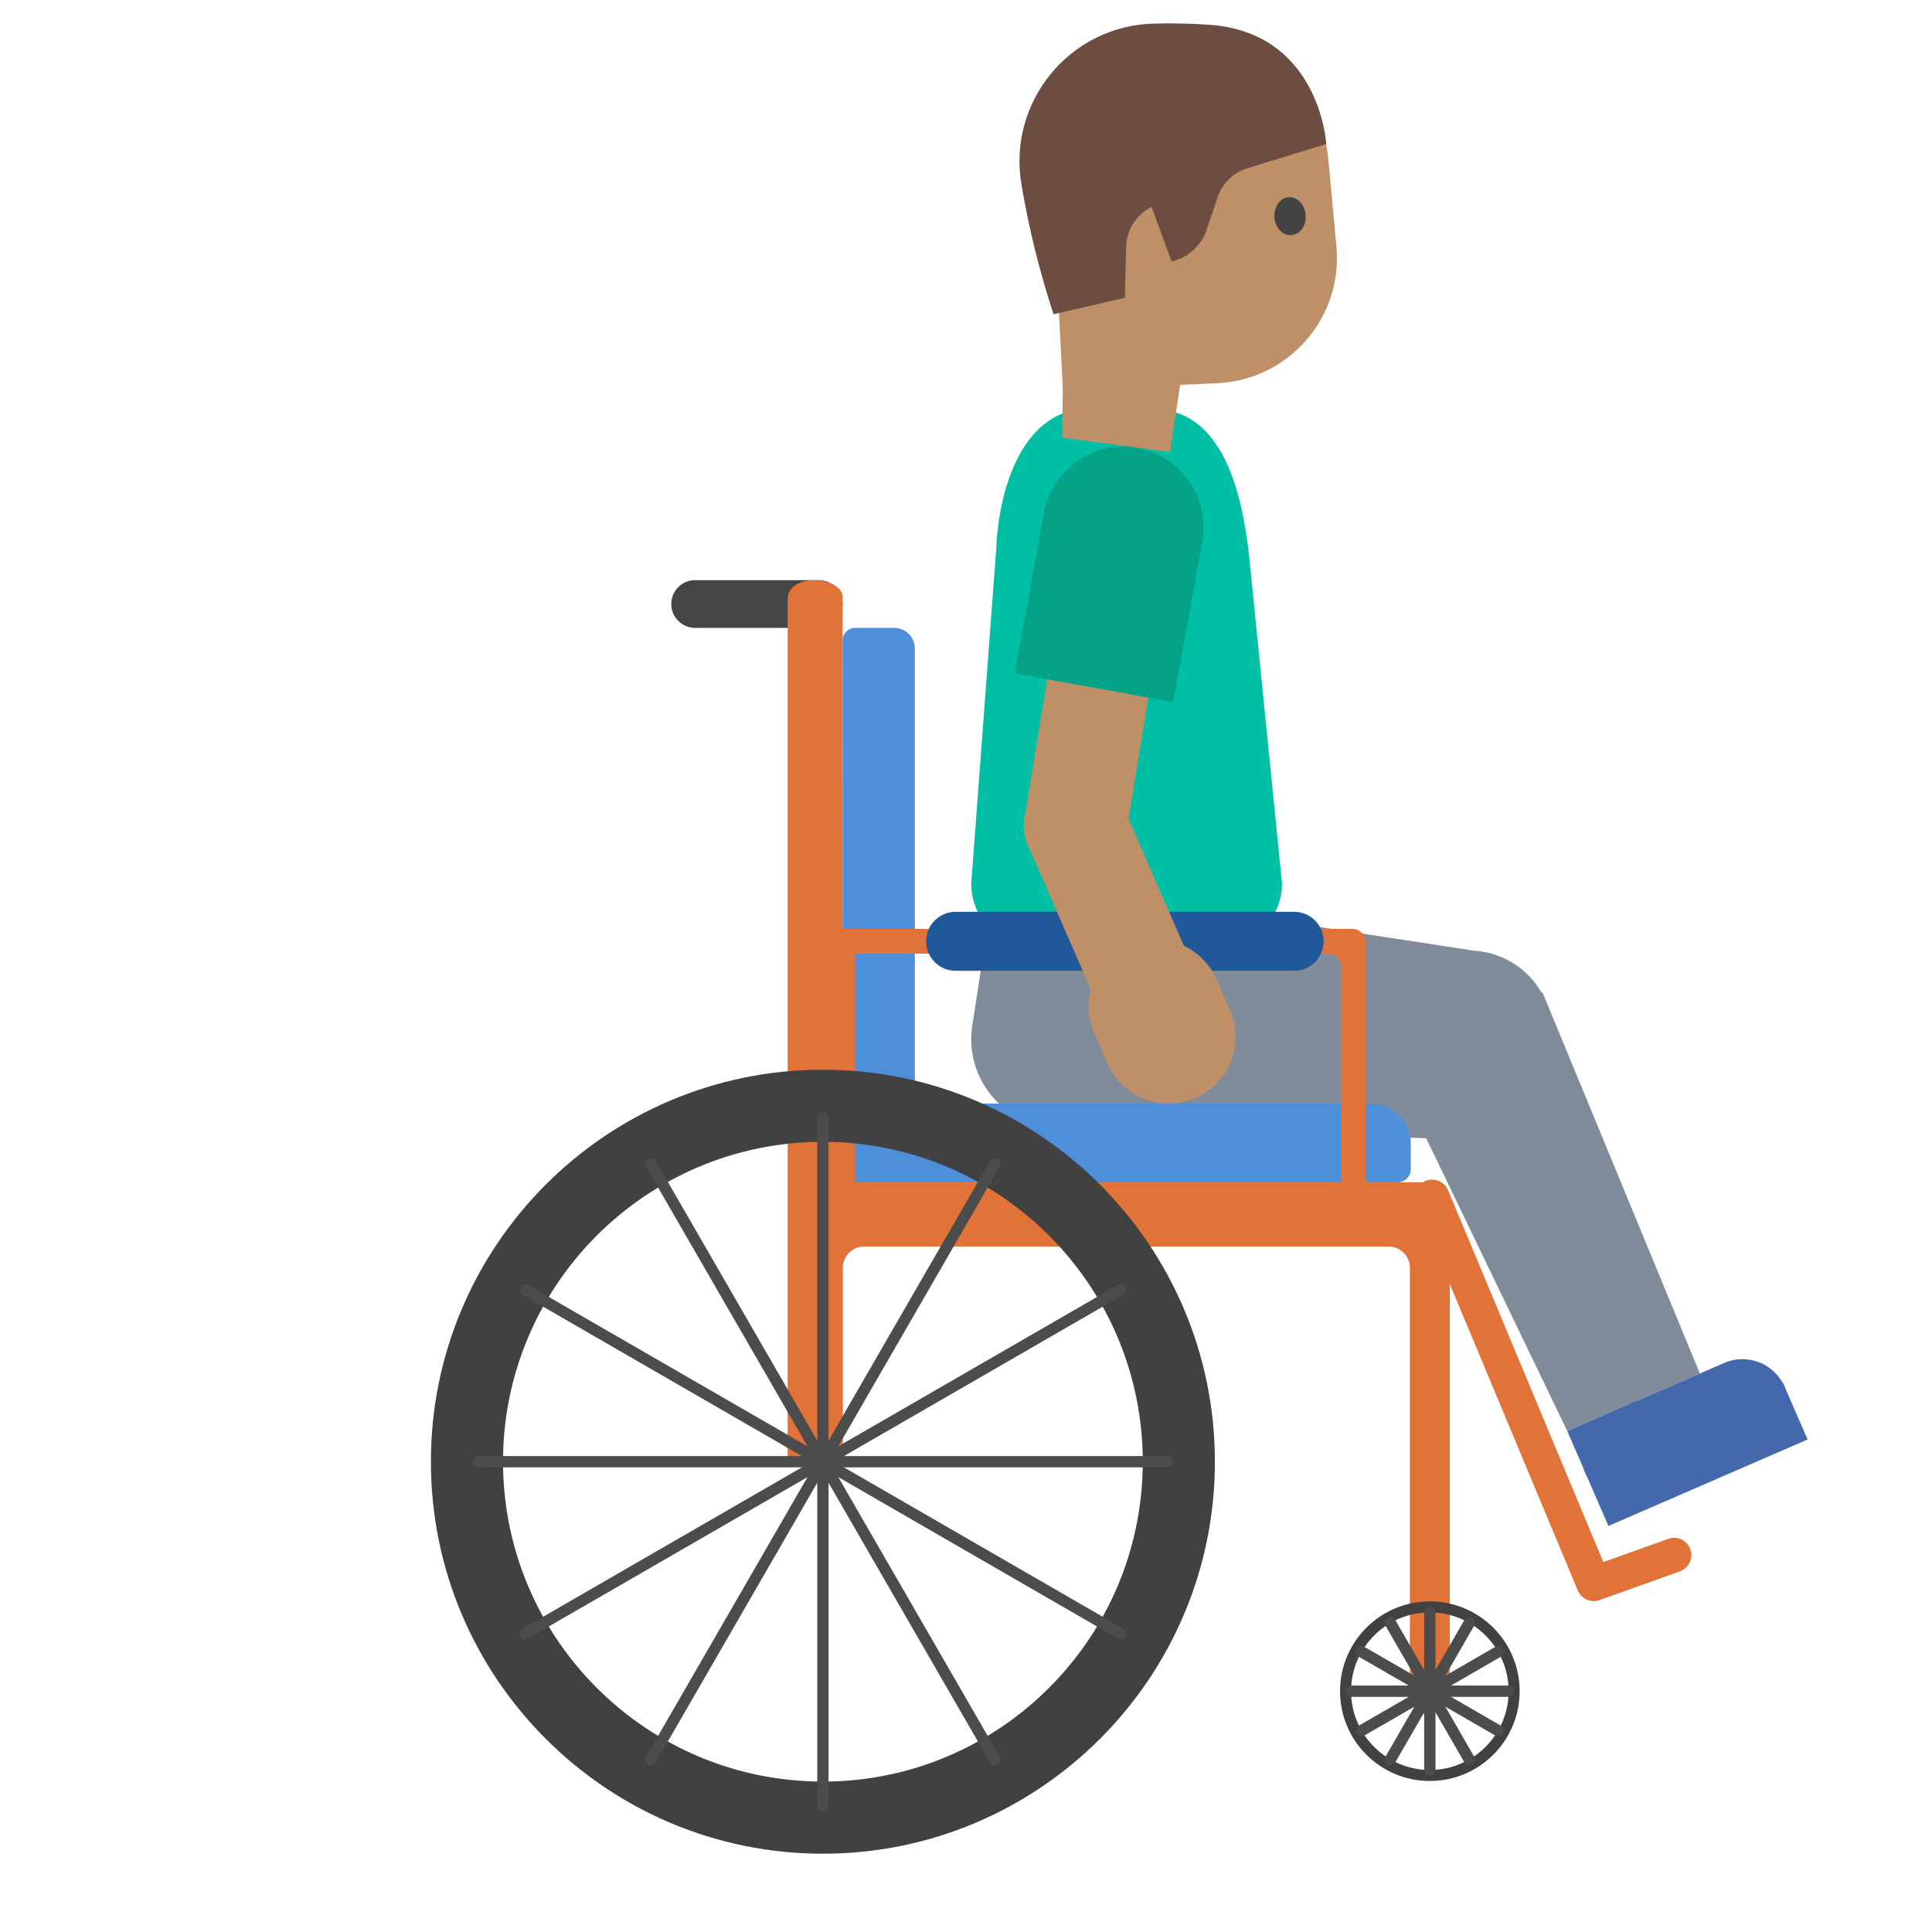 <?xml version='1.0' encoding='UTF-8'?>
<svg xmlns="http://www.w3.org/2000/svg" viewBox="0 0 128 128" version="1.1" xml:space="preserve" style="fill-rule:evenodd;clip-rule:evenodd;stroke-linecap:round;stroke-linejoin:round;stroke-miterlimit:1.5;">
  <g transform="scale(0.24)">
    <g>
      <g>
        <path d="M404.449,314.553l2.104,-52.168l-108.428,-16.602l-9.299,65.164l115.623,3.606Z" style="fill:#818c9b;fill-rule:nonzero;"/>
      </g>
      <g>
        <path d="M268.395,283.251c-2.034,13.291 7.105,25.733 20.396,27.768c13.291,2.034 25.733,-7.105 27.767,-20.396c2.034,-13.291 -7.105,-25.733 -20.396,-27.767c-13.291,-2.035 -25.733,7.104 -27.767,20.395Z" style="fill:#818c9b;"/>
      </g>
      <g>
        <path d="M268.395,283.252l6.284,-41.056l48.167,7.372l-6.284,41.056l-48.167,-7.372Z" style="fill:#818c9b;"/>
      </g>
    </g>
    <g>
      <path d="M285.637,261.47l50.704,0c9.635,0 17.564,-7.929 17.564,-17.564l-9.184,-91.419c-1.837,-14.847 -6.467,-39.644 -26.71,-39.644l-17.526,-0c-17.45,-0 -24.72,20.626 -25.486,38.802l-6.888,92.299c-0.038,9.643 7.807,17.526 17.526,17.526Z" style="fill:#00bfa5;fill-rule:nonzero;"/>
    </g>
    <g>
      <g>
        <g>
          <path d="M185.303,166.74c-0,-3.635 2.952,-6.588 6.588,-6.588l34.147,0c3.63,0 6.582,2.953 6.582,6.588c0,3.636 -2.952,6.583 -6.582,6.583l-34.147,-0c-3.636,-0 -6.588,-2.947 -6.588,-6.583Z" style="fill:#454545;"/>
        </g>
        <g>
          <path d="M221.703,404.26c1.151,5.531 10.504,6.01 10.967,-0.749l-0,-53.526c-0,-3.239 2.627,-5.866 5.866,-5.866l144.802,-0c1.559,-0 3.051,0.616 4.148,1.718c1.101,1.102 1.718,2.589 1.718,4.148l0,116.873c0.76,11.149 10.654,5.322 11.017,0l0,-134.968c-0.281,-4.275 -2.435,-5.305 -5.508,-5.509l-156.182,0c-3.239,0 -5.861,-2.622 -5.861,-5.861c-0.011,-29.04 -0.05,-156.104 -0.05,-156.104c-1.129,-5.421 -14.713,-6.192 -15.187,0.749l0,238.346c-0.005,-0.022 4.253,0.501 4.27,0.749Z" style="fill:#e27338;fill-rule:nonzero;"/>
        </g>
        <g>
          <g>
            <path d="M394.712,442.07c-13.68,0 -24.788,11.108 -24.788,24.788c0,13.68 11.108,24.789 24.788,24.789c13.68,-0 24.789,-11.109 24.789,-24.789c-0,-13.68 -11.109,-24.788 -24.789,-24.788Zm0,3.04c-12.003,-0 -21.748,9.745 -21.748,21.748c-0,12.004 9.745,21.749 21.748,21.749c12.004,-0 21.749,-9.745 21.749,-21.749c-0,-12.003 -9.745,-21.748 -21.749,-21.748Z" style="fill:#414141;"/>
          </g>
          <g>
            <path d="M394.712,445.111l0,43.494" style="fill:none;stroke:#4c4c4c;stroke-width:3.13;"/>
          </g>
          <g>
            <path d="M383.839,448.025l21.747,37.667" style="fill:none;stroke:#4c4c4c;stroke-width:3.13;"/>
          </g>
          <g>
            <path d="M375.879,455.985l37.667,21.746" style="fill:none;stroke:#4c4c4c;stroke-width:3.13;"/>
          </g>
          <g>
            <path d="M372.965,466.858l43.494,0" style="fill:none;stroke:#4c4c4c;stroke-width:3.13;"/>
          </g>
          <g>
            <path d="M375.879,477.731l37.667,-21.746" style="fill:none;stroke:#4c4c4c;stroke-width:3.13;"/>
          </g>
          <g>
            <path d="M383.839,485.692l21.747,-37.666" style="fill:none;stroke:#4c4c4c;stroke-width:3.13;"/>
          </g>
        </g>
        <g>
          <path d="M232.664,304.634l145.644,-0c6.153,-0 11.139,4.985 11.139,11.138l-0,6.968c-0,2.011 -1.631,3.641 -3.642,3.641l-149.389,0c-0.992,0 -1.95,-0.396 -2.655,-1.101c-0.7,-0.706 -1.097,-1.658 -1.097,-2.656l0,-17.99Z" style="fill:#4d8fd9;"/>
        </g>
        <g>
          <path d="M232.62,176.777c0,-1.906 1.548,-3.454 3.454,-3.454l10.775,-0c3.151,-0 5.701,2.556 5.701,5.707l-0,125.604l-19.93,-0l0,-127.857Z" style="fill:#4d8fd9;"/>
        </g>
        <g>
          <path d="M232.251,256.457c-1.669,0.305 -2.864,1.094 -3.002,3.39l-0,66.532c0.225,3.572 6.502,5.272 6.831,-0l0,-63.116l130.686,0c0.899,0 1.756,0.359 2.392,0.992c0.633,0.634 0.988,1.492 0.988,2.388l0,59.736c0.435,6.883 6.611,3.569 6.836,-0l-0,-66.532c-0.113,-1.838 -1.539,-3.303 -3.418,-3.417l-140.901,0c-0.135,0.009 -0.273,0.018 -0.412,0.027Z" style="fill:#e27338;fill-rule:nonzero;"/>
        </g>
        <g>
          <path d="M255.652,259.849c0,-4.496 3.648,-8.145 8.143,-8.145l93.457,0c4.494,0 8.146,3.649 8.146,8.145c0,4.495 -3.652,8.144 -8.146,8.144l-93.457,0c-4.495,0 -8.143,-3.649 -8.143,-8.144Z" style="fill:#205999;"/>
        </g>
        <g>
          <g>
            <path d="M227.162,295.297c-59.72,-0 -108.212,48.492 -108.212,108.212c-0,59.719 48.492,108.212 108.212,108.212c59.72,-0 108.212,-48.493 108.212,-108.212c0,-59.72 -48.492,-108.212 -108.212,-108.212Zm0,19.911c-48.736,-0 -88.301,39.565 -88.301,88.301c-0,48.736 39.565,88.301 88.301,88.301c48.736,-0 88.301,-39.565 88.301,-88.301c0,-48.736 -39.565,-88.301 -88.301,-88.301Z" style="fill:#414141;"/>
          </g>
          <path d="M227.162,308.573l0,189.872" style="fill:none;stroke:#4c4c4c;stroke-width:3.11;"/>
          <g>
            <path d="M179.694,321.292l94.936,164.433" style="fill:none;stroke:#4c4c4c;stroke-width:3.11;"/>
          </g>
          <g>
            <path d="M144.947,356.041l164.434,94.936" style="fill:none;stroke:#4c4c4c;stroke-width:3.11;"/>
          </g>
          <g>
            <path d="M132.226,403.509l189.872,-0" style="fill:none;stroke:#4c4c4c;stroke-width:3.11;"/>
          </g>
          <g>
            <path d="M144.947,450.977l164.434,-94.936" style="fill:none;stroke:#4c4c4c;stroke-width:3.11;"/>
          </g>
          <g>
            <path d="M179.691,485.724l94.936,-164.434" style="fill:none;stroke:#4c4c4c;stroke-width:3.11;"/>
          </g>
        </g>
      </g>
      <g>
        <path d="M395.335,330.394l44.614,106.831l22.187,-7.942" style="fill:none;stroke:#e27338;stroke-width:9.53;"/>
      </g>
    </g>
    <g>
      <g>
        <g>
          <path d="M384.12,276.743c-4.832,11.798 0.824,25.299 12.622,30.13c11.798,4.832 25.299,-0.824 30.131,-12.622c4.831,-11.798 -0.824,-25.299 -12.622,-30.131c-11.799,-4.831 -25.3,0.825 -30.131,12.623Z" style="fill:#818c9b;"/>
        </g>
        <g>
          <path d="M432.647,395.046l36.613,-15.884l-43.445,-105.201l-41.179,21.45l48.011,99.635Z" style="fill:#818c9b;fill-rule:nonzero;"/>
        </g>
      </g>
      <g>
        <path d="M454.341,413.277l31.712,-13.773c5.702,-2.468 8.792,-8.787 7.232,-14.801c-0.166,-0.639 -0.383,-1.265 -0.646,-1.868c-2.798,-6.426 -10.243,-9.385 -16.669,-6.586l-31.712,13.773c-6.427,2.798 -9.385,10.243 -6.587,16.669c2.767,6.376 10.289,9.347 16.67,6.586Z" style="fill:#4568ad;fill-rule:nonzero;"/>
        <path d="M492.164,381.663l-54.982,23.874l6.824,15.712l54.982,-23.874l-6.824,-15.712Z" style="fill:#4568ad;fill-rule:nonzero;"/>
        <path d="M451.632,386.799l-18.985,8.246l5.544,12.763l18.985,-8.246l-5.544,-12.763Z" style="fill:#4568ad;fill-rule:nonzero;"/>
      </g>
    </g>
    <g>
      <g>
        <path d="M293.712,81.694l-0.498,39.108l29.772,3.98l11.594,-76.839l-40.868,33.751Z" style="fill:#bf8f68;fill-rule:nonzero;"/>
      </g>
      <g>
        <g>
          <path d="M290.107,42.468l3.308,65.17l42.514,-1.848c19.776,-0.854 34.816,-18.071 32.997,-37.759l-2.218,-23.898c-2.037,-22.082 -22.673,-37.59 -44.445,-33.383l-8.631,1.665c-14.193,2.775 -24.248,15.58 -23.525,30.053Z" style="fill:#bf8f68;fill-rule:nonzero;"/>
          <path d="M290.836,86.746l19.686,-4.543l0.357,-14.014c0.096,-4.712 2.808,-8.973 7.022,-11.098l5.512,15.112c4.561,-1.065 8.259,-4.434 9.744,-8.876l2.953,-8.848c1.278,-3.832 4.332,-6.823 8.19,-8.025l21.829,-6.696c0,0 -1.741,-30.769 -32.317,-32.926c-5.268,-0.365 -10.478,-0.458 -15.476,-0.305c-23.137,0.659 -40.285,21.718 -36.341,44.508c2.035,12.147 5.007,24.053 8.841,35.711Z" style="fill:#6d4c41;fill-rule:nonzero;"/>
        </g>
        <path d="M351.801,59.978c0.222,2.892 2.293,5.107 4.684,4.927c2.39,-0.179 4.171,-2.626 3.949,-5.518c-0.221,-2.892 -2.292,-5.107 -4.683,-4.928c-2.388,0.142 -4.133,2.629 -3.95,5.519" style="fill:#444;fill-rule:nonzero;"/>
      </g>
    </g>
    <g>
      <g>
        <path d="M282.875,225.588l27.988,4.557l9.214,-56.611l-27.988,-4.554l-9.214,56.608Z" style="fill:#bf8f68;fill-rule:nonzero;"/>
      </g>
      <g>
        <path d="M309.022,220.044c-4.306,-6.647 -13.199,-8.547 -19.846,-4.241c-6.647,4.306 -8.548,13.199 -4.241,19.846c4.306,6.647 13.198,8.547 19.845,4.241c6.647,-4.306 8.548,-13.198 4.242,-19.846Z" style="fill:#bf8f68;"/>
      </g>
      <g>
        <path d="M323.866,193.815l-43.739,-7.921l8.113,-44.734c2.074,-10.343 11.242,-17.855 21.792,-17.855c12.196,0 22.229,10.033 22.229,22.229c0,1.186 -0.091,2.373 -0.283,3.547l-8.112,44.734Z" style="fill:#04a287;fill-rule:nonzero;"/>
      </g>
      <g>
        <path d="M303.722,279.069l25.991,-11.339l-19.413,-44.511l-25.99,11.338l19.412,44.512Z" style="fill:#bf8f68;fill-rule:nonzero;"/>
      </g>
      <g>
        <path d="M330.065,303.066c-2.342,1.033 -4.875,1.565 -7.431,1.565c-7.298,-0 -13.937,-4.336 -16.868,-11.017l-3.712,-8.457c-1.033,-2.342 -1.565,-4.875 -1.565,-7.431c-0,-7.298 4.335,-13.937 11.017,-16.868c2.342,-1.033 4.875,-1.565 7.431,-1.565c7.297,-0 13.937,4.335 16.868,11.017l3.712,8.457c1.029,2.338 1.561,4.867 1.561,7.423c-0,7.298 -4.332,13.937 -11.013,16.876Z" style="fill:#bf8f68;fill-rule:nonzero;"/>
      </g>
    </g>
  </g>
</svg>
